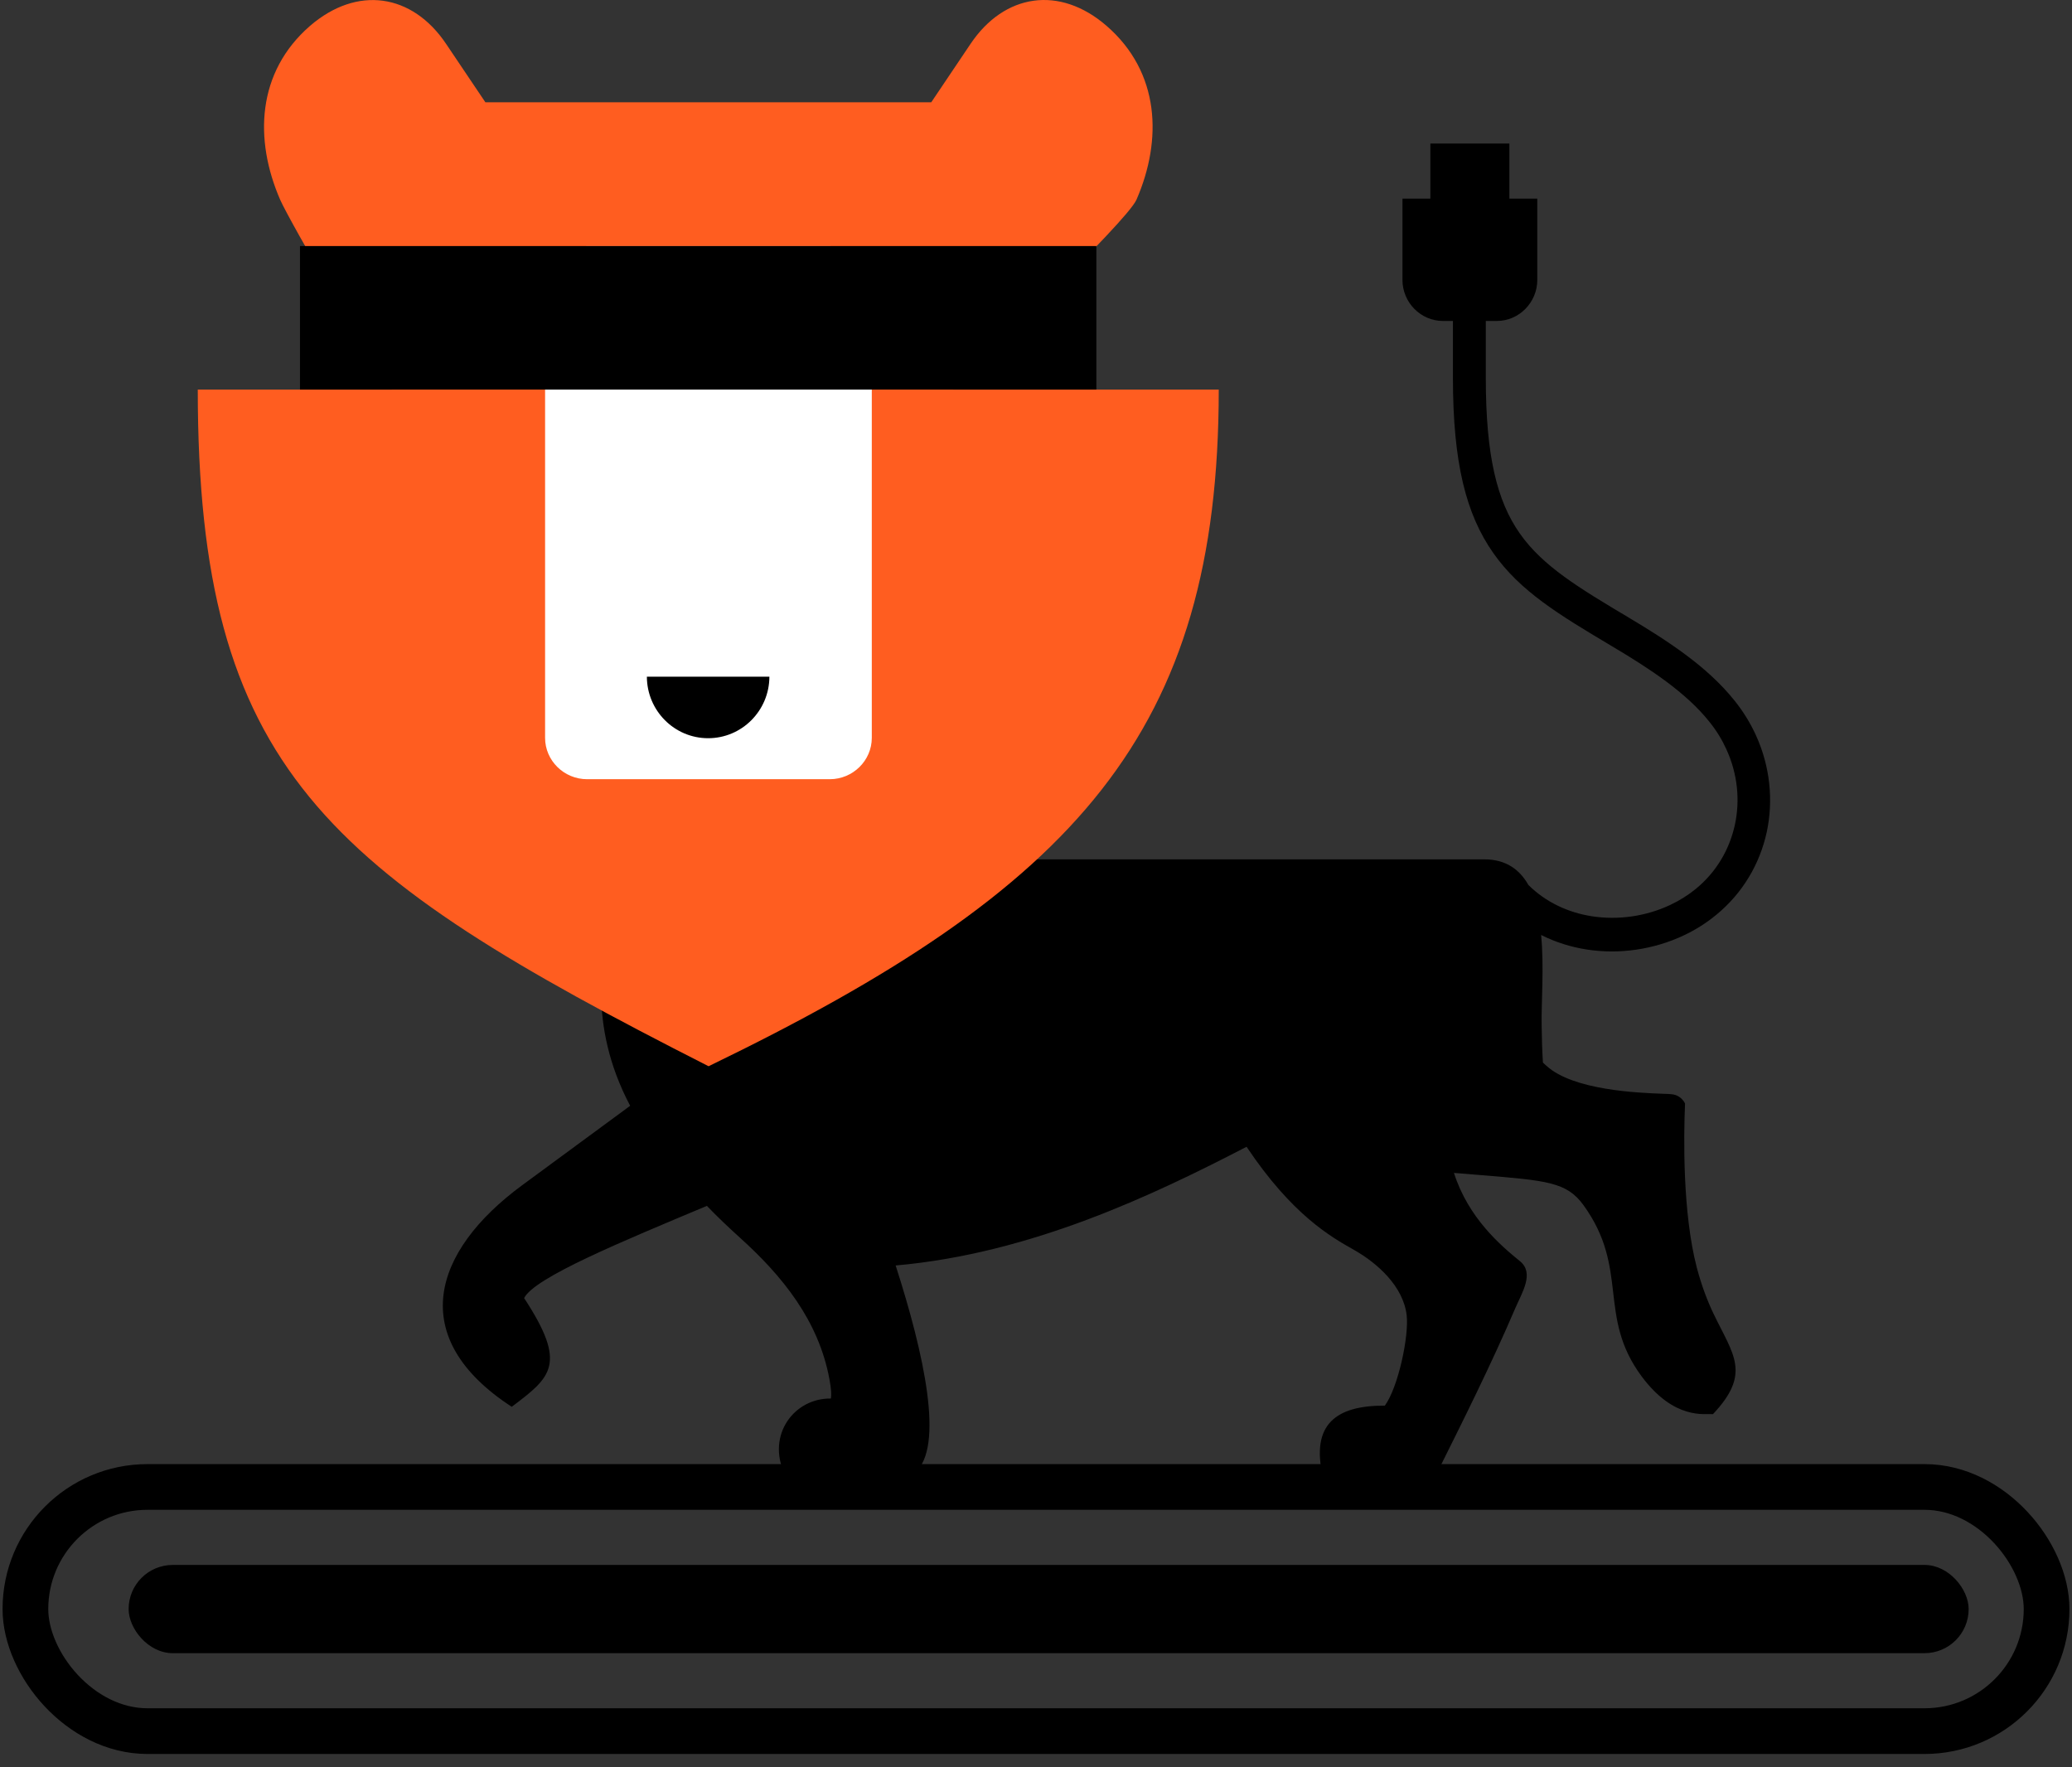 <svg width="136" height="116" viewBox="0 0 136 116" fill="none" xmlns="http://www.w3.org/2000/svg">
<rect x="0" y="0" width="136" height="116" fill="#333333" stroke="none"/>
<rect x="1.668" y="97.6" width="132.664" height="16.026" rx="8.013" stroke="black" stroke-width="3"/>
<rect x="8.443" y="102.718" width="120.774" height="5.791" rx="2.895" fill="black"/>
<path fill-rule="evenodd" clip-rule="evenodd" d="M52.045 56.405H97.424C98.838 56.405 99.742 57.067 100.319 58.086C101.473 59.231 102.946 59.902 104.485 60.14C106.225 60.411 108.049 60.14 109.622 59.401C110.25 59.104 110.818 58.748 111.312 58.34C112.659 57.237 113.521 55.752 113.872 54.139C114.224 52.519 114.048 50.779 113.312 49.175C113.027 48.547 112.659 47.944 112.199 47.376C111.429 46.408 110.45 45.542 109.371 44.736C108.25 43.904 107.037 43.149 105.824 42.428C102.343 40.357 99.775 38.812 98.01 36.292C96.236 33.763 95.366 30.402 95.366 24.792V21.067H94.713C93.249 21.067 92.053 19.853 92.053 18.368V13.038H93.885V9.423H99.072V13.038H100.904V18.368C100.904 19.853 99.708 21.067 98.244 21.067H97.524V24.792C97.524 29.901 98.252 32.88 99.758 35.019C101.264 37.166 103.657 38.6 106.903 40.535C108.183 41.299 109.463 42.097 110.634 42.971C111.848 43.87 112.952 44.863 113.855 45.992C114.433 46.714 114.893 47.469 115.253 48.258C116.19 50.312 116.407 52.544 115.964 54.615C115.512 56.694 114.391 58.62 112.651 60.046C112.015 60.572 111.295 61.031 110.501 61.404C108.551 62.321 106.292 62.66 104.134 62.321C103.105 62.159 102.101 61.845 101.155 61.37C101.356 63.483 101.164 65.792 101.189 67.26C101.197 68.092 101.222 68.923 101.273 69.746C101.348 69.814 101.423 69.891 101.507 69.959C103.272 71.571 107.547 71.732 109.154 71.792C109.446 71.8 109.656 71.809 109.756 71.826C110.091 71.868 110.333 72.038 110.501 72.267C110.542 72.318 110.576 72.377 110.601 72.437C110.509 74.609 110.434 79.625 111.379 83.224C111.689 84.386 112.065 85.379 112.467 86.219C113.763 88.927 114.968 90.132 112.433 92.822C111.906 92.771 109.898 93.229 107.748 90.335C104.82 86.38 106.97 83.291 103.933 79.099C102.837 77.588 101.532 77.486 97.19 77.13C96.654 77.088 96.069 77.037 95.433 76.986C96.378 79.948 98.503 81.755 99.767 82.782C100.729 83.563 99.9 84.844 99.457 85.871C97.851 89.623 96.027 93.255 94.211 96.904H86.824C86.037 93.501 87.686 92.245 90.898 92.262C91.777 91.048 92.488 87.704 92.329 86.321C92.103 84.429 90.413 82.909 88.865 82.035C87.343 81.178 84.816 79.744 81.821 75.271C75.73 78.428 67.674 82.281 58.788 83.062C60.638 88.816 62.026 95.011 60.035 96.683C57.182 96.683 54.329 96.683 51.476 96.683C50.339 94.197 52.112 91.761 54.538 91.795C54.58 91.566 54.564 91.167 54.438 90.505C53.719 86.661 51.343 83.741 48.557 81.229C47.787 80.533 47.067 79.846 46.398 79.15C40.843 81.484 35.095 83.843 34.401 85.201C37.262 89.563 36.175 90.386 33.589 92.338C26.628 87.806 28.377 82.137 34.267 77.8L41.362 72.581C39.914 69.84 39.487 67.345 39.454 65.266H52.02V56.405H52.045Z" fill="black"/>
<path fill-rule="evenodd" clip-rule="evenodd" d="M46.509 69.985C70.632 58.314 79.995 48.079 79.995 25.571H62.571C63.583 24.391 73.955 14.588 74.596 13.104C76.309 9.166 76.132 4.739 72.639 1.703C69.552 -0.979 65.925 -0.422 63.707 2.875L61.126 6.712H31.858L29.277 2.875C27.058 -0.422 23.44 -0.971 20.344 1.703C16.852 4.739 16.675 9.166 18.387 13.104C19.012 14.538 24.743 24.416 25.713 25.571H12.981C12.989 50.466 21.34 57.2 46.509 69.985Z" fill="#FF5D20"/>
<path fill-rule="evenodd" clip-rule="evenodd" d="M38.536 16.152H54.463C55.98 16.152 57.222 17.374 57.222 18.866V48.431C57.222 49.923 55.98 51.145 54.463 51.145H38.536C37.02 51.145 35.778 49.923 35.778 48.431V18.866C35.769 17.374 37.011 16.152 38.536 16.152Z" fill="white"/>
<path fill-rule="evenodd" clip-rule="evenodd" d="M42.459 44.416C42.467 46.649 44.265 48.454 46.48 48.454C48.696 48.454 50.493 46.649 50.501 44.416H42.459Z" fill="black"/>
<rect x="19.69" y="16.15" width="52.271" height="9.421" fill="black"/>
</svg>
